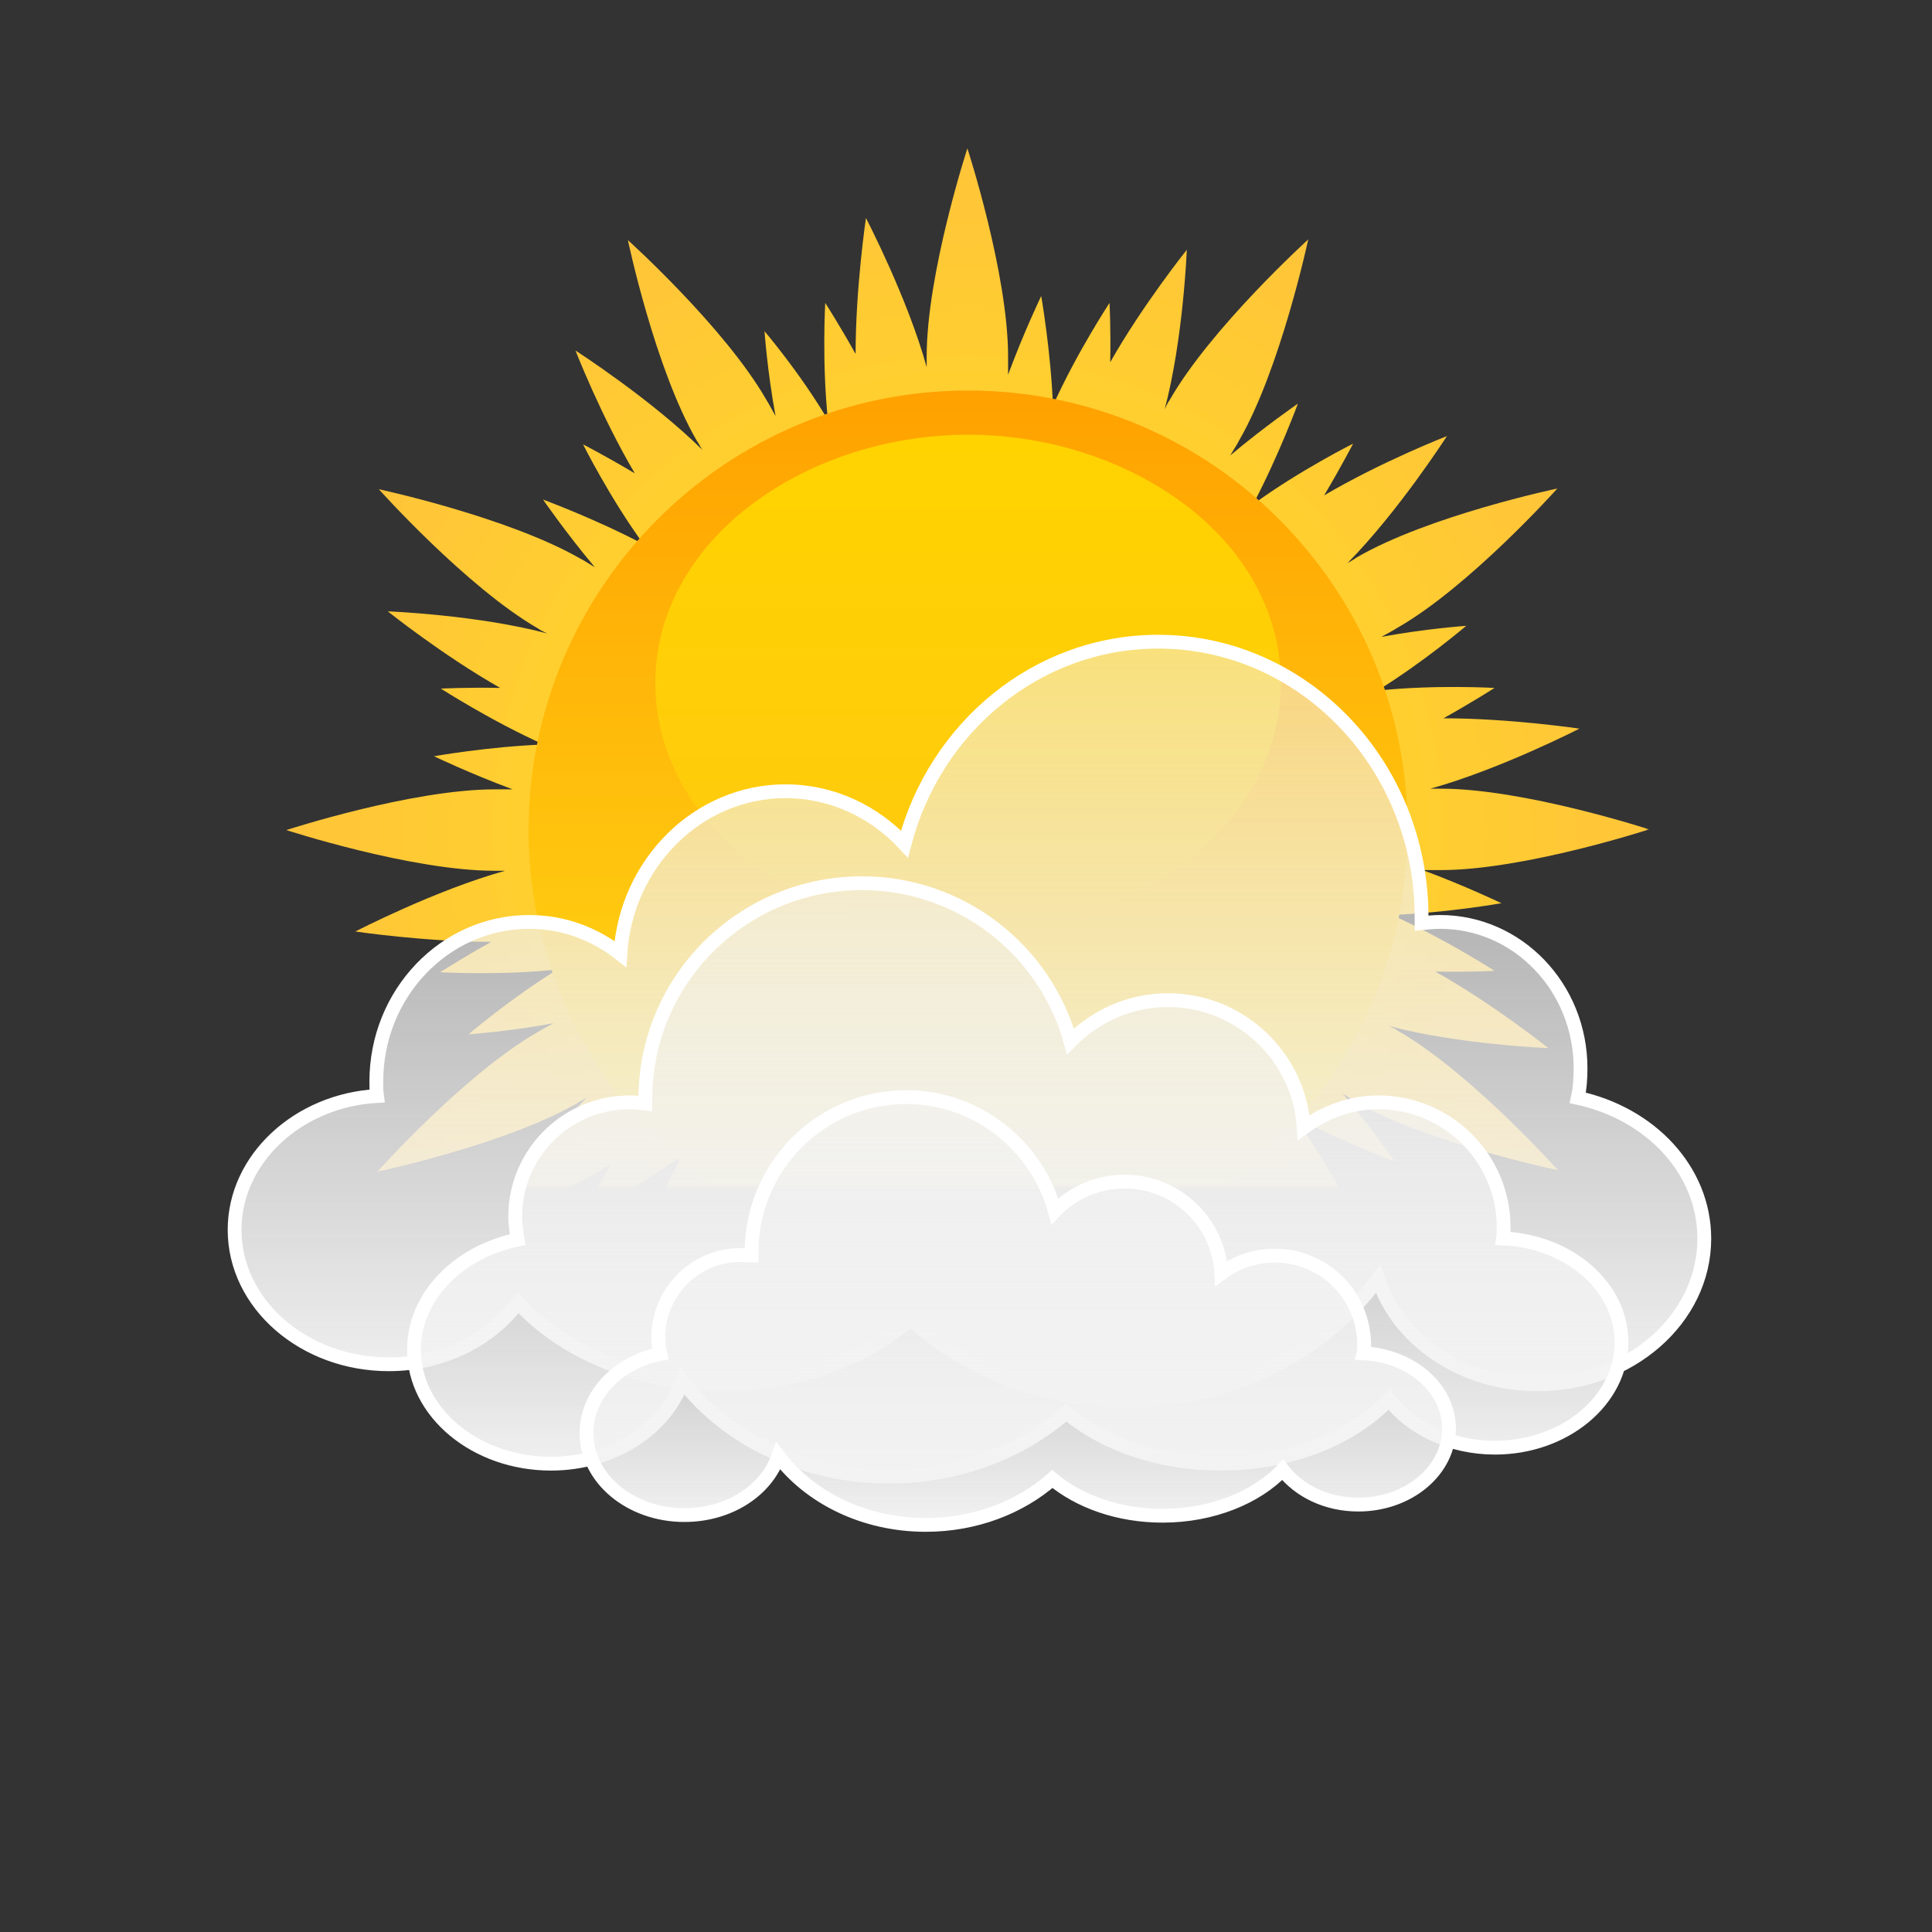 <svg width="280" height="280" viewBox="0 0 280 280" fill="none" xmlns="http://www.w3.org/2000/svg">
<rect x="0" y="0" width="280" height="280" fill="#333333" stroke="none"/>
<g id="003">
<g id="img/sun">
<mask id="mask0" mask-type="alpha" maskUnits="userSpaceOnUse" x="41" y="21" width="198" height="151">
<rect id="Rectangle 1" x="41" y="21" width="198" height="151" fill="#C4C4C4"/>
</mask>
<g mask="url(#mask0)">
<path id="Vector" d="M225.8 169.6C225.8 169.6 213.1 155.4 202.6 149.4C202.2 149.1 201.7 148.9 201.3 148.7C211.5 151.4 224.4 151.9 224.4 151.9C224.4 151.9 216.4 145.5 208 140.8C212.9 140.9 216.6 140.7 216.6 140.7C216.6 140.7 209.3 136 201.7 132.6C209.7 132.3 217.6 130.9 217.6 130.9C217.6 130.9 212.4 128.4 206.2 126.1C207 126.1 207.9 126.1 208.8 126.1C220.9 126.1 239 120.2 239 120.2C239 120.2 220.9 114.3 208.8 114.3C208.3 114.3 207.8 114.3 207.3 114.3C217.4 111.5 228.9 105.6 228.9 105.6C228.9 105.6 218.8 104.1 209.2 104.1C213.5 101.7 216.6 99.7 216.6 99.7C216.6 99.7 207.9 99.2 199.6 100.1C206.4 95.9 212.5 90.7 212.5 90.7C212.5 90.7 206.7 91.1 200.2 92.3C200.9 91.9 201.7 91.5 202.5 91C213 85 225.7 70.8 225.7 70.8C225.7 70.8 207.1 74.7 196.6 80.8C196.2 81.1 195.8 81.3 195.3 81.6C202.7 74.1 209.7 63.2 209.7 63.2C209.7 63.2 200.2 66.9 191.9 71.8C194.4 67.6 196.1 64.3 196.1 64.3C196.1 64.3 188.3 68.2 181.6 73.1C185.3 66.1 188.1 58.5 188.1 58.5C188.1 58.5 183.3 61.8 178.3 66C178.7 65.3 179.2 64.6 179.6 63.8C185.6 53.4 189.6 34.7 189.6 34.7C189.6 34.7 175.5 47.5 169.5 58C169.2 58.4 169 58.9 168.8 59.3C171.5 49.1 172 36.2 172 36.2C172 36.2 165.6 44.2 160.9 52.5C161 47.6 160.8 43.9 160.8 43.9C160.8 43.9 156 51.2 152.6 58.8C152.3 50.9 150.9 42.9 150.9 42.9C150.9 42.9 148.4 48.1 146.1 54.3C146.1 53.5 146.1 52.6 146.1 51.7C146.1 39.6 140.2 21.5 140.2 21.5C140.2 21.5 134.3 39.6 134.3 51.7C134.3 52.2 134.3 52.7 134.3 53.2C131.5 43.1 125.5 31.6 125.5 31.6C125.5 31.6 124 41.7 124 51.3C121.6 47 119.6 43.9 119.6 43.9C119.6 43.9 119.1 52.6 120 60.9C116 54.1 110.8 48 110.8 48C110.8 48 111.2 53.8 112.4 60.3C112 59.6 111.6 58.8 111.1 58C105.1 47.5 91 34.8 91 34.8C91 34.8 94.9 53.4 101 63.9C101.3 64.3 101.5 64.8 101.8 65.2C94.3 57.8 83.4 50.8 83.4 50.8C83.4 50.8 87.1 60.3 92 68.6C87.8 66.1 84.5 64.4 84.5 64.4C84.5 64.4 88.4 72.2 93.3 78.9C86.3 75.2 78.7 72.4 78.7 72.4C78.7 72.4 82 77.2 86.2 82.2C85.5 81.8 84.8 81.3 84 80.9C73.5 74.9 54.9 70.9 54.9 70.9C54.9 70.9 67.6 85.1 78 91.1C78.4 91.4 78.9 91.6 79.3 91.8C69.1 89.1 56.2 88.6 56.2 88.6C56.2 88.6 64.2 95 72.5 99.7C67.6 99.6 63.9 99.8 63.9 99.8C63.9 99.8 71.2 104.5 78.8 107.9C70.8 108.2 62.9 109.6 62.9 109.6C62.9 109.6 68.1 112.1 74.3 114.4C73.5 114.4 72.6 114.4 71.7 114.4C59.6 114.4 41.5 120.3 41.5 120.3C41.5 120.3 59.6 126.2 71.7 126.2C72.2 126.2 72.7 126.2 73.2 126.2C63.1 129 51.5 135 51.5 135C51.5 135 61.6 136.5 71.2 136.5C66.9 138.9 63.8 140.9 63.8 140.9C63.8 140.9 72.5 141.4 80.8 140.5C74 144.7 67.9 149.9 67.9 149.9C67.9 149.9 73.7 149.5 80.2 148.3C79.5 148.7 78.7 149.1 77.9 149.6C67.4 155.6 54.7 169.8 54.7 169.8C54.7 169.8 73.3 165.9 83.8 159.8C84.2 159.5 84.7 159.3 85.1 159C77.7 166.5 70.7 177.4 70.7 177.4C70.7 177.4 80.2 173.7 88.5 168.8C86 173 84.3 176.3 84.3 176.3C84.3 176.3 92.1 172.4 98.8 167.5C95.1 174.5 92.3 182.1 92.3 182.1C92.3 182.1 97.1 178.8 102.1 174.6C101.7 175.3 101.2 176 100.8 176.8C94.8 187.2 90.8 205.9 90.8 205.9C90.8 205.9 105 193.2 111 182.7C111.3 182.3 111.5 181.8 111.7 181.4C109 191.6 108.5 204.5 108.5 204.5C108.5 204.5 114.9 196.5 119.6 188.2C119.5 193.1 119.7 196.8 119.7 196.8C119.7 196.8 124.5 189.5 127.9 181.9C128.2 189.9 129.6 197.8 129.6 197.8C129.6 197.8 132.1 192.6 134.4 186.4C134.4 187.2 134.4 188.1 134.4 189C134.4 201.1 140.3 219.2 140.3 219.2C140.3 219.2 146.2 201.1 146.2 189C146.2 188.5 146.2 188 146.2 187.5C149 197.6 155 209.1 155 209.1C155 209.1 156.5 199 156.5 189.4C158.9 193.7 160.9 196.8 160.9 196.8C160.9 196.8 161.4 188.1 160.5 179.8C164.7 186.6 169.9 192.7 169.9 192.7C169.9 192.7 169.5 186.9 168.3 180.4C168.7 181.1 169.1 181.9 169.6 182.7C175.6 193.1 189.8 205.9 189.8 205.9C189.8 205.9 185.9 187.3 179.8 176.8C179.5 176.4 179.3 175.9 179 175.5C186.5 182.9 197.4 189.9 197.4 189.9C197.4 189.9 193.7 180.4 188.8 172.1C193 174.6 196.3 176.3 196.3 176.3C196.3 176.3 192.4 168.5 187.5 161.8C194.5 165.5 202.1 168.3 202.1 168.3C202.1 168.3 198.8 163.5 194.6 158.5C195.3 158.9 196 159.4 196.8 159.9C207.2 165.7 225.8 169.6 225.8 169.6Z" fill="url(#paint0_radial)"/>
<path id="Vector_2" d="M140.3 56.6C175.5 56.6 204 85.1 204 120.2C204 155.3 175.5 183.8 140.3 183.8C105.1 183.8 76.6 155.3 76.6 120.2C76.7 85.1 105.2 56.6 140.3 56.6Z" fill="url(#paint1_linear)"/>
<path id="Vector_3" d="M140.3 63C160.5 63 180 74.3 184.6 91.3C190.4 112.7 171.3 134.7 140.3 134.7C109.3 134.7 90.2 112.7 96 91.3C100.7 74.3 120.1 63 140.3 63Z" fill="url(#paint2_linear)"/>
</g>
</g>
<g id="img/clouds0">
<path id="Vector_4" d="M34 178.232C34 188.977 44.019 197.719 56.342 197.719C64.157 197.719 71.07 194.167 75.077 188.795C81.589 195.897 92.41 200.632 104.733 200.632C115.653 200.632 125.372 196.99 131.984 191.162C139.899 198.447 150.92 203 163.243 203C178.572 203 191.997 195.988 199.711 185.334C202.617 194.167 211.834 200.632 222.855 200.632C236.18 200.632 247 191.162 247 179.507C247 169.581 239.185 161.386 228.666 159.109C228.966 157.743 229.066 156.286 229.066 154.829C229.066 143.083 219.949 133.613 208.728 133.613C207.826 133.613 206.925 133.704 206.023 133.795C206.023 133.522 206.023 133.248 206.023 132.884C206.023 110.848 188.891 93 167.851 93C150.318 93 135.491 105.384 131.082 122.321C126.674 117.586 120.563 114.672 113.85 114.672C101.126 114.672 90.707 125.144 89.905 138.257C86.198 135.343 81.69 133.613 76.68 133.613C64.457 133.613 54.539 143.993 54.539 156.742C54.539 157.47 54.539 158.108 54.639 158.836C43.217 159.474 34 167.942 34 178.232Z" fill="url(#paint3_linear)" stroke="white" stroke-width="2" stroke-miterlimit="10"/>
<path id="Vector_5" d="M235 194.552C235 202.938 226.773 209.807 216.668 209.807C210.23 209.807 204.596 207.041 201.288 202.849C195.922 208.469 187.069 212.127 176.875 212.127C167.933 212.127 159.974 209.272 154.52 204.722C147.992 210.432 138.96 214 128.855 214C116.336 214 105.248 208.469 98.899 200.172C96.484 207.041 88.883 212.127 79.852 212.127C68.942 212.127 60 204.722 60 195.622C60 187.861 66.438 181.438 75.023 179.654C74.844 178.583 74.665 177.423 74.665 176.353C74.665 167.164 82.087 159.759 91.298 159.759C92.103 159.759 92.818 159.849 93.534 159.938C93.534 159.67 93.534 159.492 93.534 159.224C93.534 142.006 107.573 128 124.921 128C139.318 128 151.479 137.724 155.146 150.927C158.723 147.27 163.73 144.95 169.274 144.95C179.737 144.95 188.321 153.158 188.947 163.417C191.988 161.187 195.743 159.759 199.768 159.759C209.783 159.759 217.92 167.878 217.92 177.869C217.92 178.405 217.92 178.94 217.831 179.475C227.489 179.921 235 186.523 235 194.552Z" fill="url(#paint4_linear)" stroke="white" stroke-width="2" stroke-miterlimit="10"/>
<path id="Vector_6" d="M210 207.043C210 213.119 204.138 218.057 196.857 218.057C192.224 218.057 188.253 216.063 185.889 213.024C182.107 217.012 175.677 219.671 168.491 219.671C162.061 219.671 156.388 217.582 152.511 214.354C147.878 218.436 141.354 221 134.168 221C125.185 221 117.337 217.012 112.799 211.031C111.097 215.968 105.707 219.576 99.183 219.576C91.335 219.576 85 214.259 85 207.708C85 202.106 89.539 197.453 95.685 196.219C95.496 195.459 95.401 194.605 95.401 193.845C95.401 187.294 100.696 181.882 107.315 181.882C107.882 181.882 108.355 181.977 108.922 181.977C108.922 181.787 108.922 181.692 108.922 181.502C108.922 169.064 118.945 159 131.331 159C141.638 159 150.242 166.026 152.89 175.521C155.443 172.862 159.036 171.248 163.007 171.248C170.477 171.248 176.623 177.135 177.001 184.541C179.175 182.926 181.823 181.977 184.754 181.977C191.94 181.977 197.708 187.769 197.708 194.985C197.708 195.364 197.708 195.744 197.613 196.124C204.61 196.504 210 201.251 210 207.043Z" fill="url(#paint5_linear)" stroke="white" stroke-width="2" stroke-miterlimit="10"/>
</g>
</g>
<defs>
<radialGradient id="paint0_radial" cx="0" cy="0" r="1" gradientUnits="userSpaceOnUse" gradientTransform="translate(140.25 120.35) rotate(90) scale(98.85 98.75)">
<stop stop-color="#FFE31A"/>
<stop offset="1" stop-color="#FFC43A"/>
</radialGradient>
<linearGradient id="paint1_linear" x1="140.3" y1="56.6" x2="140.3" y2="183.8" gradientUnits="userSpaceOnUse">
<stop stop-color="#FFA100"/>
<stop offset="1" stop-color="#FFE31A"/>
</linearGradient>
<linearGradient id="paint2_linear" x1="140.3" y1="63" x2="140.3" y2="134.7" gradientUnits="userSpaceOnUse">
<stop stop-color="#FFD300"/>
<stop offset="1" stop-color="#FFC90F"/>
</linearGradient>
<linearGradient id="paint3_linear" x1="140.5" y1="93" x2="140.5" y2="203" gradientUnits="userSpaceOnUse">
<stop stop-color="#F2F2F2" stop-opacity="0.5"/>
<stop offset="1" stop-color="#F2F2F2"/>
</linearGradient>
<linearGradient id="paint4_linear" x1="147.5" y1="128" x2="147.5" y2="214" gradientUnits="userSpaceOnUse">
<stop stop-color="#F2F2F2" stop-opacity="0.5"/>
<stop offset="1" stop-color="#F2F2F2"/>
</linearGradient>
<linearGradient id="paint5_linear" x1="147.5" y1="159" x2="147.5" y2="221" gradientUnits="userSpaceOnUse">
<stop stop-color="#F2F2F2" stop-opacity="0.5"/>
<stop offset="1" stop-color="#F2F2F2"/>
</linearGradient>
</defs>
</svg>
